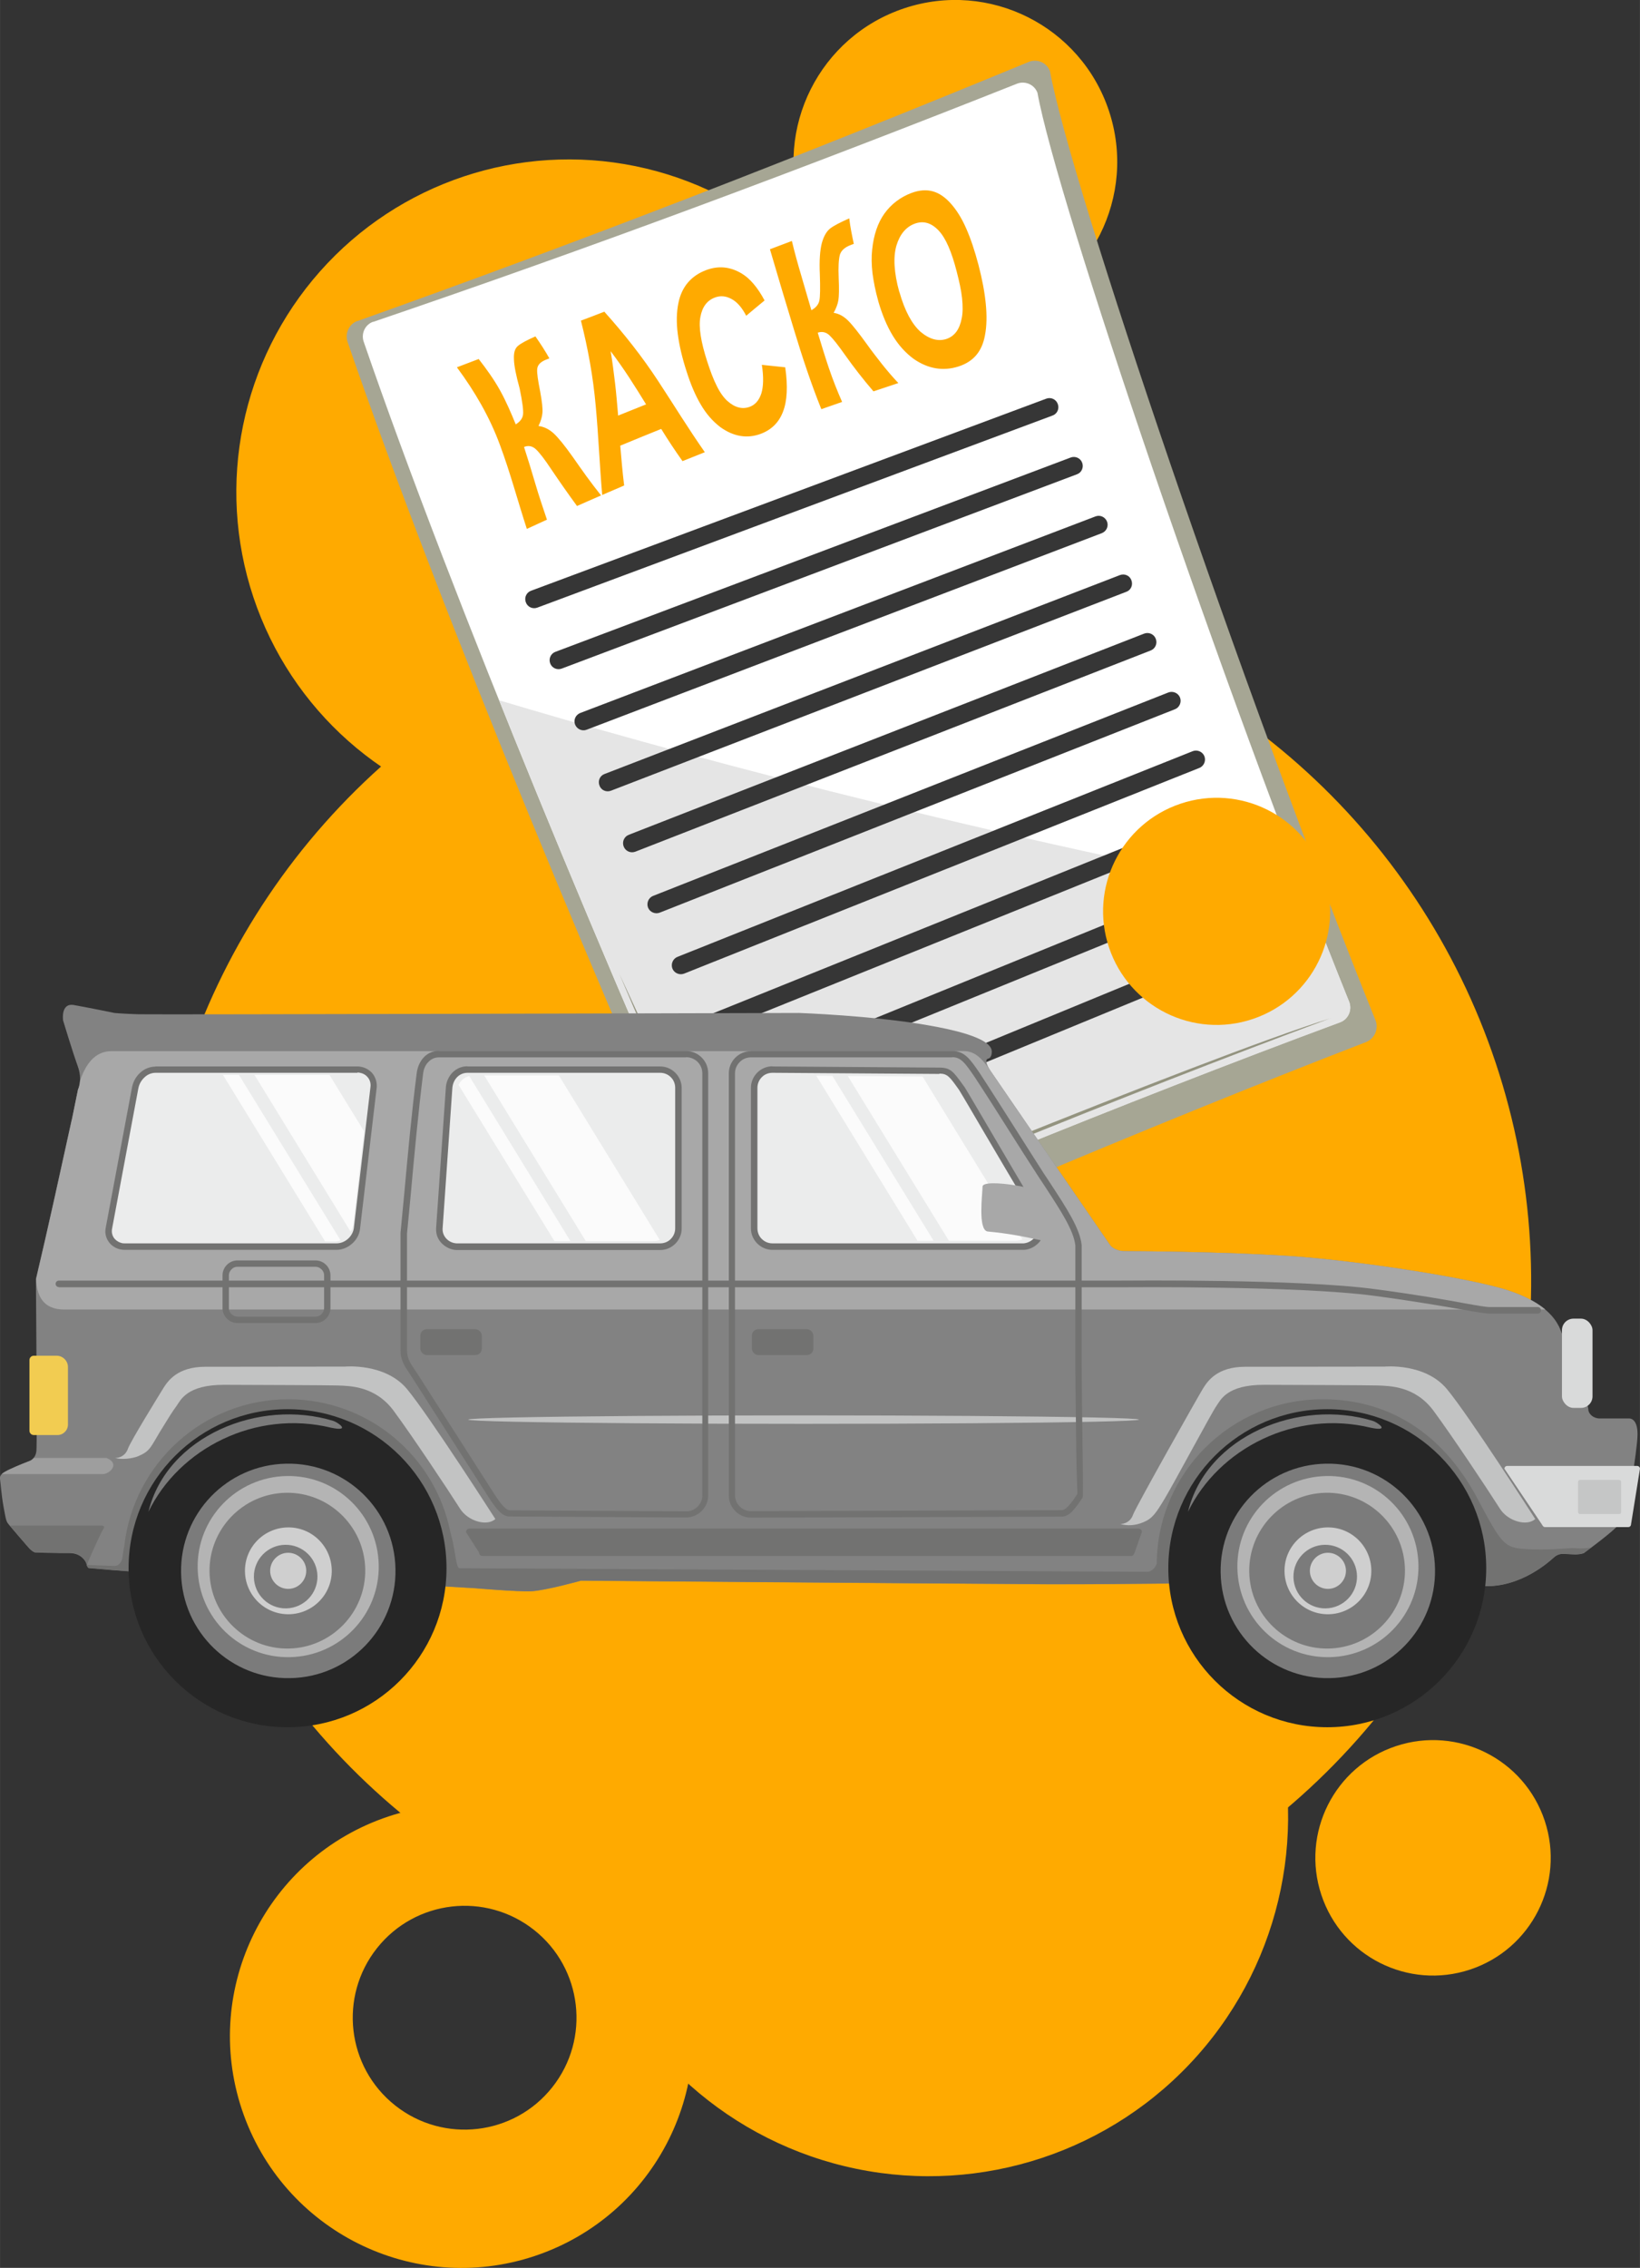 <?xml version="1.0" encoding="UTF-8"?>
<!DOCTYPE svg PUBLIC "-//W3C//DTD SVG 1.1//EN" "http://www.w3.org/Graphics/SVG/1.1/DTD/svg11.dtd">
<!-- Creator: CorelDRAW 2020 (64-Bit) -->
<svg xmlns="http://www.w3.org/2000/svg" xml:space="preserve" width="58.344mm" height="80.65mm" version="1.1" style="shape-rendering:geometricPrecision; text-rendering:geometricPrecision; image-rendering:optimizeQuality; fill-rule:evenodd; clip-rule:evenodd"
viewBox="0 0 100.9 139.48"
 xmlns:xlink="http://www.w3.org/1999/xlink"
 xmlns:xodm="http://www.corel.com/coreldraw/odm/2003">
 <rect x="0" y="0" width="100.9" height="139.48" fill="#333333" stroke="none"/>
 <defs>
  <style type="text/css">
   <![CDATA[
    .fil8 {fill:none}
    .fil16 {fill:#EBECEC}
    .fil12 {fill:#D9DADA}
    .fil13 {fill:#C5C6C6}
    .fil9 {fill:#C2C3C3}
    .fil10 {fill:#727271}
    .fil19 {fill:#262626}
    .fil20 {fill:#7B7B7B}
    .fil7 {fill:#828282}
    .fil4 {fill:#93937F}
    .fil11 {fill:#9E9E9E}
    .fil1 {fill:#A6A694}
    .fil14 {fill:#A8A8A8}
    .fil22 {fill:#B4B4B4}
    .fil21 {fill:#CFCFCF}
    .fil3 {fill:#E5E5E5}
    .fil18 {fill:#F2CC51}
    .fil17 {fill:#FBFBFB}
    .fil0 {fill:#FFAA00}
    .fil2 {fill:white}
    .fil15 {fill:#727271;fill-rule:nonzero}
    .fil5 {fill:#363636;fill-rule:nonzero}
    .fil6 {fill:#FFAA00;fill-rule:nonzero}
   ]]>
  </style>
 </defs>
 <g id="Layer_x0020_1">
  <circle class="fil0" transform="matrix(0.797 -0.266 -0.266 -0.797 51.74 78.808)" r="50.54"/>
  <circle class="fil0" transform="matrix(0.384 -0.128 -0.128 -0.384 34.996 30.262)" r="50.54"/>
  <circle class="fil0" transform="matrix(0.187 -0.062 -0.062 -0.187 58.778 9.957)" r="50.54"/>
  <circle class="fil0" transform="matrix(0.415 -0.138 -0.138 -0.415 57.148 111.74)" r="50.54"/>
  <path class="fil0" d="M32.9 138.75c7.46,-2.49 11.5,-10.55 9.01,-18.02 -2.49,-7.46 -10.55,-11.5 -18.02,-9.01 -7.46,2.49 -11.5,10.55 -9.01,18.02 2.49,7.46 10.55,11.5 18.02,9.01zm-0.04 -20.05c2.98,2.36 3.48,6.69 1.12,9.67 -2.36,2.98 -6.69,3.48 -9.67,1.12 -2.98,-2.36 -3.48,-6.69 -1.12,-9.67 2.36,-2.98 6.69,-3.48 9.67,-1.12z"/>
  <g id="_2568197704176">
   <g>
    <g>
     <path id="_158226192" class="fil1" d="M21.98 19.75c13.91,-4.95 27.67,-10.31 41.33,-15.95 0.52,-0.2 1.1,0.06 1.29,0.58 1.26,6.94 11.86,38.13 20.04,58.4 0.19,0.52 -0.08,1.11 -0.59,1.31 -13.78,5.32 -30.16,12.32 -37.66,15.8 -0.52,0.2 -1.1,-0.06 -1.29,-0.58 -7.52,-16.62 -18,-41.66 -23.71,-58.26 -0.19,-0.52 0.07,-1.11 0.59,-1.31z"/>
     <path id="_158225880" class="fil2" d="M22.95 19.8c13.34,-4.54 26.54,-9.46 39.64,-14.66 0.5,-0.18 1.06,0.07 1.24,0.57 1.2,6.63 11.35,36.5 19.18,55.92 0.18,0.5 -0.07,1.05 -0.57,1.24 -13.22,4.89 -28.93,11.35 -36.12,14.57 -0.5,0.18 -1.06,-0.07 -1.24,-0.57 -7.2,-15.94 -17.23,-39.95 -22.7,-55.84 -0.18,-0.5 0.07,-1.06 0.57,-1.24l0 -0z"/>
     <path id="_158217528" class="fil3" d="M80.48 55.19c0.86,2.24 1.71,4.4 2.54,6.45 0.18,0.5 -0.07,1.06 -0.57,1.24 -13.22,4.89 -28.93,11.35 -36.12,14.57 -0.5,0.18 -1.06,-0.07 -1.24,-0.57 -4.31,-9.54 -9.63,-21.96 -14.38,-33.81 9.92,2.97 27.67,7.87 49.78,12.12z"/>
     <path id="_158223312" class="fil4" d="M81.87 62.62c-13.05,4.85 -28.28,11.12 -35.33,14.28 -0.5,0.18 -1.06,-0.07 -1.24,-0.57 -2.21,-4.88 -4.68,-10.52 -7.2,-16.45l7.47 16.16c0,0 0.38,0.65 1.6,0.16 1.07,-0.44 26.63,-11.05 34.71,-13.58z"/>
    </g>
    <path id="_158225352" class="fil5" d="M34.56 41.12c-0.29,0.11 -0.61,-0.04 -0.71,-0.32 -0.11,-0.29 0.04,-0.61 0.32,-0.71l31.7 -11.95c0.29,-0.11 0.61,0.04 0.71,0.32 0.11,0.29 -0.04,0.61 -0.32,0.71l-31.7 11.95zm-1.5 -3.75c-0.29,0.11 -0.61,-0.04 -0.71,-0.33 -0.11,-0.29 0.04,-0.61 0.33,-0.71l31.69 -11.81c0.29,-0.11 0.61,0.04 0.71,0.33 0.11,0.29 -0.04,0.61 -0.33,0.71l-31.69 11.81zm13.53 33.76c-0.28,0.12 -0.61,-0.02 -0.72,-0.3 -0.12,-0.28 0.02,-0.61 0.3,-0.72l31.7 -13.06c0.28,-0.12 0.61,0.02 0.72,0.3 0.12,0.28 -0.02,0.61 -0.3,0.72l-31.7 13.06zm-1.5 -3.75c-0.28,0.11 -0.61,-0.02 -0.72,-0.3 -0.12,-0.28 0.02,-0.61 0.3,-0.72l31.7 -12.92c0.28,-0.12 0.61,0.02 0.72,0.3 0.12,0.28 -0.02,0.61 -0.3,0.72l-31.7 12.92zm-1.5 -3.75c-0.28,0.11 -0.61,-0.02 -0.72,-0.31 -0.11,-0.28 0.02,-0.61 0.31,-0.72l31.7 -12.79c0.28,-0.11 0.61,0.02 0.72,0.31 0.11,0.28 -0.02,0.61 -0.31,0.72l-31.7 12.79zm-1.5 -3.75c-0.28,0.11 -0.61,-0.03 -0.72,-0.31 -0.11,-0.28 0.03,-0.61 0.31,-0.72l31.7 -12.65c0.28,-0.11 0.61,0.03 0.72,0.31 0.11,0.28 -0.03,0.61 -0.31,0.72l-31.7 12.65zm-1.5 -3.75c-0.28,0.11 -0.61,-0.03 -0.72,-0.31 -0.11,-0.28 0.03,-0.61 0.31,-0.72l31.7 -12.51c0.28,-0.11 0.61,0.03 0.72,0.31 0.11,0.28 -0.03,0.61 -0.31,0.72l-31.7 12.51zm-1.5 -3.75c-0.29,0.11 -0.61,-0.03 -0.72,-0.32 -0.11,-0.29 0.03,-0.61 0.32,-0.72l31.7 -12.37c0.29,-0.11 0.61,0.03 0.72,0.32 0.11,0.29 -0.03,0.61 -0.32,0.72l-31.7 12.37zm-1.5 -3.75c-0.29,0.11 -0.61,-0.03 -0.71,-0.32 -0.11,-0.29 0.03,-0.61 0.32,-0.71l31.7 -12.23c0.29,-0.11 0.61,0.03 0.71,0.32 0.11,0.29 -0.03,0.61 -0.32,0.71l-31.7 12.23zm-1.5 -3.75c-0.28,0.11 -0.6,-0.04 -0.71,-0.32 -0.11,-0.29 0.04,-0.6 0.32,-0.71l31.7 -12.09c0.29,-0.11 0.6,0.04 0.71,0.32 0.11,0.29 -0.04,0.6 -0.32,0.71l-31.7 12.09z"/>
   </g>
   <path class="fil6" d="M32.41 32.52c-0.56,-1.72 -1.02,-3.46 -1.65,-5.15 -0.62,-1.69 -1.53,-3.27 -2.65,-4.78 0.45,-0.17 0.9,-0.34 1.34,-0.51 0.49,0.63 0.95,1.27 1.32,1.94 0.37,0.67 0.67,1.37 0.96,2.08 0.26,-0.16 0.42,-0.36 0.45,-0.61 0.03,-0.24 -0.04,-0.78 -0.21,-1.6 -0.22,-0.8 -0.34,-1.39 -0.35,-1.79 -0.02,-0.39 0.05,-0.66 0.24,-0.82 0.18,-0.16 0.54,-0.35 1.08,-0.59 0.31,0.44 0.6,0.89 0.86,1.35 -0.06,0.02 -0.12,0.05 -0.18,0.07 -0.37,0.14 -0.55,0.34 -0.57,0.59 -0.02,0.26 0.05,0.7 0.18,1.36 0.12,0.65 0.17,1.11 0.14,1.35 -0.02,0.24 -0.1,0.5 -0.24,0.79 0.33,0.04 0.64,0.19 0.93,0.45 0.29,0.27 0.68,0.75 1.17,1.44 0.28,0.4 0.56,0.8 0.85,1.2 0.29,0.4 0.59,0.79 0.9,1.18 -0.5,0.22 -0.99,0.43 -1.48,0.65 -0.55,-0.75 -1.08,-1.51 -1.6,-2.28 -0.39,-0.59 -0.7,-0.99 -0.92,-1.2 -0.22,-0.21 -0.47,-0.26 -0.74,-0.15 0.24,0.74 0.47,1.49 0.69,2.24 0.22,0.75 0.47,1.49 0.72,2.23 -0.41,0.19 -0.83,0.38 -1.24,0.57zm10.96 -4.71c-0.46,0.18 -0.93,0.37 -1.38,0.55 -0.46,-0.65 -0.9,-1.31 -1.31,-1.98 -0.84,0.34 -1.68,0.68 -2.52,1.03 0.07,0.82 0.14,1.64 0.24,2.45 -0.45,0.19 -0.9,0.39 -1.35,0.58 -0.16,-1.83 -0.23,-3.67 -0.4,-5.49 -0.16,-1.79 -0.48,-3.54 -0.91,-5.23 0.48,-0.18 0.96,-0.36 1.44,-0.55 1.23,1.37 2.34,2.78 3.31,4.26 0.96,1.46 1.87,2.95 2.88,4.39zm-3.62 -2.94c-0.34,-0.55 -0.68,-1.1 -1.04,-1.65 -0.36,-0.55 -0.74,-1.09 -1.14,-1.62 0.11,0.65 0.19,1.3 0.27,1.96 0.08,0.66 0.13,1.33 0.19,2 0.58,-0.23 1.15,-0.46 1.72,-0.69zm7.13 -2.43c0.48,0.05 0.95,0.1 1.43,0.15 0.17,1.17 0.12,2.08 -0.14,2.74 -0.25,0.65 -0.7,1.1 -1.36,1.35 -0.83,0.31 -1.67,0.18 -2.49,-0.41 -0.46,-0.35 -0.86,-0.8 -1.2,-1.38 -0.34,-0.57 -0.63,-1.26 -0.88,-2.05 -0.27,-0.83 -0.45,-1.6 -0.54,-2.3 -0.09,-0.7 -0.08,-1.33 0.04,-1.91 0.2,-0.99 0.78,-1.67 1.71,-2.02 0.76,-0.28 1.47,-0.21 2.18,0.21 0.5,0.3 0.98,0.85 1.41,1.66 -0.38,0.31 -0.76,0.63 -1.13,0.94 -0.26,-0.5 -0.55,-0.84 -0.9,-1.03 -0.35,-0.19 -0.69,-0.22 -1.03,-0.09 -0.48,0.18 -0.78,0.58 -0.89,1.2 -0.06,0.31 -0.05,0.69 0.02,1.14 0.07,0.45 0.2,0.97 0.39,1.56 0.2,0.62 0.39,1.13 0.6,1.54 0.2,0.41 0.43,0.72 0.65,0.92 0.46,0.41 0.92,0.53 1.38,0.36 0.34,-0.13 0.57,-0.4 0.71,-0.82 0.13,-0.42 0.15,-1.01 0.03,-1.78zm3.65 2.72c-0.64,-1.59 -1.18,-3.23 -1.68,-4.88 -0.5,-1.65 -1,-3.3 -1.48,-4.95 0.45,-0.17 0.9,-0.34 1.35,-0.51 0.17,0.72 0.37,1.43 0.58,2.14 0.21,0.71 0.41,1.42 0.62,2.12 0.27,-0.15 0.44,-0.35 0.49,-0.59 0.05,-0.24 0.06,-0.78 0.03,-1.62 -0.04,-0.84 0.01,-1.48 0.12,-1.91 0.12,-0.44 0.3,-0.74 0.52,-0.91 0.22,-0.17 0.61,-0.37 1.17,-0.62 0.06,0.53 0.17,1.05 0.28,1.57 -0.07,0.02 -0.13,0.05 -0.19,0.07 -0.37,0.14 -0.59,0.34 -0.67,0.61 -0.07,0.27 -0.1,0.74 -0.07,1.42 0.03,0.67 0.02,1.13 -0.02,1.37 -0.04,0.24 -0.14,0.5 -0.29,0.77 0.33,0.05 0.62,0.21 0.9,0.49 0.28,0.28 0.66,0.77 1.16,1.46 0.29,0.41 0.6,0.8 0.91,1.2 0.32,0.4 0.65,0.79 1.01,1.17 -0.51,0.17 -1.02,0.34 -1.53,0.51 -0.63,-0.73 -1.21,-1.48 -1.75,-2.24 -0.41,-0.58 -0.72,-0.98 -0.94,-1.19 -0.21,-0.21 -0.46,-0.27 -0.74,-0.18 0.22,0.72 0.44,1.45 0.68,2.16 0.24,0.71 0.52,1.42 0.82,2.1 -0.43,0.15 -0.87,0.3 -1.29,0.45zm3.5 -6.66c-0.17,-0.6 -0.28,-1.17 -0.35,-1.69 -0.06,-0.53 -0.07,-1.01 -0.02,-1.46 0.09,-0.9 0.35,-1.65 0.75,-2.21 0.42,-0.59 1,-1.02 1.66,-1.27 0.97,-0.36 1.73,-0.13 2.42,0.64 0.35,0.39 0.67,0.89 0.95,1.53 0.28,0.63 0.53,1.38 0.76,2.25 0.23,0.88 0.38,1.68 0.45,2.4 0.07,0.72 0.06,1.36 -0.05,1.93 -0.18,0.99 -0.7,1.62 -1.63,1.92 -0.94,0.3 -1.87,0.15 -2.76,-0.47 -0.49,-0.36 -0.92,-0.83 -1.28,-1.42 -0.36,-0.59 -0.66,-1.31 -0.9,-2.14zm1.31 -0.53c0.33,1.17 0.78,1.98 1.3,2.44 0.55,0.46 1.08,0.6 1.58,0.44 0.51,-0.17 0.82,-0.59 0.95,-1.28 0.07,-0.34 0.07,-0.75 0.02,-1.23 -0.05,-0.48 -0.17,-1.02 -0.33,-1.64 -0.31,-1.21 -0.67,-2.06 -1.12,-2.53 -0.45,-0.47 -0.93,-0.61 -1.47,-0.41 -0.53,0.2 -0.91,0.65 -1.12,1.35 -0.1,0.35 -0.14,0.77 -0.11,1.24 0.03,0.47 0.12,1.01 0.29,1.61z"/>
  </g>
  <g id="_2568197704800">
   <g>
    <path class="fil7" d="M4.42 68.86l0.38 -1.86c0,0 0.3,-0.57 -0.03,-1.46 -0.32,-0.89 -0.89,-2.78 -0.89,-2.78 0,0 -0.16,-1.08 0.65,-0.95 0.81,0.14 2.51,0.49 2.51,0.49 0,0 0.49,0.05 1.48,0.08 1,0.03 40.65,-0.08 40.65,-0.08 0,0 4.55,0.16 7.94,0.76 3.4,0.59 3.91,1.22 3.91,1.62 0,0.41 -0.23,0.43 -0.23,0.43 0,0 -0.33,0.04 0.17,0.78 0.5,0.74 7.36,10.72 7.36,10.72 0,0 0.27,0.34 0.89,0.34 0.62,0 6.04,0.03 10.13,0.3 4.1,0.27 11.16,1.35 13.5,2.13 2.34,0.78 2.88,1.84 3.07,2.19 0.19,0.35 1.81,4.75 1.81,5.08 0,0.32 0.32,0.59 0.7,0.59 0.38,0 1.83,0 1.83,0 0,0 0.51,-0.03 0.5,0.99 -0.01,1.01 -0.7,4.93 -0.7,4.93 0,0 -0.12,0.28 -0.61,0.77 -0.49,0.49 -1.99,1.59 -1.99,1.59 0,0 -0.21,0.1 -0.65,0.08 -0.44,-0.03 -0.7,-0.03 -0.7,-0.03 0,0 -0.26,-0 -0.5,0.22 -0.24,0.22 -2.02,1.86 -4.31,1.76 -8.71,-0.41 -17.52,-0.11 -26.25,-0.11 -0.38,0 -0.99,-0 -1.77,-0.01 -6.89,-0.04 -27.52,-0.21 -27.52,-0.21 0,0 -2.2,0.61 -3.05,0.65 -0.85,0.04 -3.53,-0.19 -3.53,-0.19 -7.87,-0.48 -15.89,-0.53 -23.72,-1.24 0,0 -0.09,-0.05 -0.12,-0.23 -0.03,-0.18 -0.35,-0.7 -1.06,-0.69 -0.71,0.01 -2.12,-0.04 -2.12,-0.04 0,0 -0.18,-0.04 -0.43,-0.34 -0.26,-0.3 -0.97,-1.12 -1.15,-1.34 -0.18,-0.22 -0.19,-0.22 -0.35,-1.11 -0.16,-0.89 -0.17,-1.43 -0.22,-1.72 -0.04,-0.28 0.18,-0.41 0.63,-0.62 0.46,-0.22 1.17,-0.49 1.17,-0.49 0,0 0.39,-0.11 0.44,-0.64 0.05,-0.53 -0.03,-10.56 -0.03,-10.56 0.77,-3.26 1.48,-6.52 2.2,-9.8z"/>
    <path class="fil8" d="M42.17 97.26l-6.43 -0.05c0,0 -2.2,0.61 -3.05,0.65 -0.85,0.04 -3.53,-0.19 -3.53,-0.19 -7.87,-0.48 -15.89,-0.53 -23.72,-1.24 0,0 -0.09,-0.05 -0.12,-0.23 -0.03,-0.18 -0.35,-0.7 -1.06,-0.69 -0.71,0.01 -2.12,-0.04 -2.12,-0.04 0,0 -0.18,-0.04 -0.43,-0.34 -0.26,-0.3 -0.97,-1.12 -1.15,-1.34 -0.18,-0.22 -0.19,-0.22 -0.35,-1.11 -0.16,-0.89 -0.17,-1.43 -0.22,-1.72 -0.04,-0.28 0.18,-0.41 0.63,-0.62 0.46,-0.22 1.17,-0.49 1.17,-0.49 0,0 0.14,-0.04 0.27,-0.19l5.01 0c0.22,0 0.62,-0.11 0.78,-0.57 0.16,-0.46 1.9,-3.27 2.17,-3.71 0.27,-0.43 0.85,-1.33 2.59,-1.33 1.74,0 8.58,-0.01 8.58,-0.01 0,0 2.48,-0.24 3.83,1.38 1.35,1.62 5.42,7.97 5.42,7.97 0,0 0.46,0.43 1.37,0.43 0.92,0 9.17,0 9.17,0 0,0 1.14,2.04 1.17,3.43z"/>
    <path class="fil9" d="M7.09 89.67l0 0c0.22,0 0.62,-0.11 0.78,-0.57 0.16,-0.46 1.9,-3.27 2.17,-3.71 0.27,-0.43 0.85,-1.33 2.59,-1.33 1.74,0 8.58,-0.01 8.58,-0.01 0,0 2.48,-0.24 3.83,1.38 1.35,1.62 5.42,7.97 5.42,7.97l0.02 0.02c-0.52,0.48 -1.69,0.13 -2.17,-0.62 -0.84,-1.32 -2.96,-4.5 -4.09,-6.03 -1.13,-1.53 -2.69,-1.53 -3.45,-1.56 -0.76,-0.02 -4.64,-0.03 -6.96,-0.04 -2.33,-0.01 -2.7,0.95 -2.95,1.3 -0.26,0.35 -0.47,0.69 -1.04,1.62 -0.56,0.93 -0.6,1.17 -1.32,1.47 -0.39,0.16 -1.02,0.22 -1.42,0.11z"/>
    <path class="fil10" d="M5.38 96.35c-0.02,-0.04 -0.05,-0.09 -0.06,-0.16 -0.03,-0.18 -0.35,-0.7 -1.06,-0.69 -0.71,0.01 -2.12,-0.04 -2.12,-0.04 0,0 -0.18,-0.04 -0.43,-0.34 -0.24,-0.28 -0.88,-1.02 -1.11,-1.29l5.24 0 0.43 0c0,0 0.24,-0 0.08,0.22 -0.16,0.22 -0.95,2.04 -0.95,2.04 0,0 -0.04,0.14 -0.02,0.26z"/>
    <path class="fil11" d="M0.11 90.66c0.1,-0.1 0.28,-0.19 0.53,-0.31 0.46,-0.22 1.17,-0.49 1.17,-0.49 0,0 0.14,-0.04 0.27,-0.19l4.48 0c0.86,0.36 0.17,0.99 -0.23,0.99l-6.23 0z"/>
    <path class="fil9" d="M68.93 93.73l0 0c0.22,0 0.62,-0.11 0.78,-0.57 0.16,-0.46 4.04,-7.34 4.31,-7.77 0.27,-0.43 0.85,-1.33 2.59,-1.33 1.74,0 8.58,-0.01 8.58,-0.01 0,0 2.48,-0.24 3.83,1.38 1.35,1.62 5.42,7.97 5.42,7.97l0.02 0.02c-0.52,0.48 -1.69,0.13 -2.17,-0.62 -0.84,-1.32 -2.96,-4.5 -4.09,-6.03 -1.13,-1.53 -2.69,-1.53 -3.45,-1.56 -0.76,-0.02 -4.64,-0.03 -6.96,-0.04 -2.33,-0.01 -2.7,0.95 -2.95,1.3 -0.26,0.35 -2.61,4.75 -3.17,5.68 -0.56,0.93 -0.77,1.24 -1.32,1.47 -0.55,0.23 -1.02,0.22 -1.42,0.11z"/>
    <path class="fil10" d="M97.93 95.15c-0.28,0.21 -0.48,0.36 -0.48,0.36 0,0 -0.21,0.1 -0.65,0.08 -0.44,-0.03 -0.7,-0.03 -0.7,-0.03 0,0 -0.26,-0 -0.5,0.22 -0.24,0.22 -2.02,1.86 -4.31,1.76 -8.71,-0.41 -17.52,-0.11 -26.25,-0.11 -0.38,0 -0.99,-0 -1.77,-0.01 -6.89,-0.04 -27.52,-0.21 -27.52,-0.21 0,0 -2.2,0.61 -3.05,0.65 -0.85,0.04 -3.53,-0.19 -3.53,-0.19 -7.87,-0.48 -15.89,-0.53 -23.72,-1.24 0,0 -0.08,-0.04 -0.11,-0.18 0.52,0.02 1.57,0.06 1.71,0.06 0.18,0.01 0.39,-0.14 0.47,-0.45 0.02,-0.09 0.05,-0.38 0.13,-0.82 0.59,-5.05 4.88,-8.98 10.09,-8.98 4.92,0 9.02,3.49 9.96,8.13 0.05,0.19 0.09,0.36 0.13,0.51 0.22,0.99 0.24,1.75 0.45,1.75 0.22,0 42.35,0.22 42.35,0.22 0,0 0.36,-0.03 0.54,-0.5 0.03,-5.59 4.57,-10.09 10.16,-10.11 4.56,-0.02 7.67,2.55 9.54,6.05 1.53,2.87 1.66,3.07 2.98,3.16 1.32,0.09 2.63,-0.06 2.89,-0.06 0.15,0 0.65,0.06 1.19,-0.04z"/>
    <path class="fil10" d="M28.89 94.01l41.14 0c0.12,0 0.25,0.1 0.22,0.22l-0.44 1.25c-0.04,0.11 -0.1,0.22 -0.22,0.22l-39.9 0c-0.12,0 -0.22,-0.1 -0.22,-0.22l-0.8 -1.25c0,-0.12 0.1,-0.22 0.22,-0.22z"/>
    <rect class="fil12" x="96.1" y="81.1" width="1.88" height="5.49" rx="0.71" ry="0.71"/>
    <path class="fil12" d="M100.73 90.16l-8 0c-0.1,0 -0.17,0.08 -0.17,0.17l2.3 3.42c0.06,0.1 0.1,0.17 0.2,0.17l5.12 0c0.1,0 0.17,-0.08 0.17,-0.17l0.55 -3.42c0,-0.1 -0.08,-0.17 -0.17,-0.17z"/>
    <rect class="fil13" x="97.09" y="91.02" width="2.65" height="2.1" rx="0.12" ry="0.12"/>
    <path class="fil14" d="M4.42 68.86l0.38 -1.86c0,0 0.1,-0.19 0.12,-0.52 0.33,-0.98 0.89,-1.83 1.93,-1.83 17.3,0 34.59,0 51.89,0 0.81,-0.01 1.29,-0.16 2.22,1.24 0.5,0.74 7.36,10.72 7.36,10.72 0,0 0.27,0.34 0.89,0.34 0.62,0 6.04,0.03 10.13,0.3 4.1,0.27 11.16,1.35 13.5,2.13 1.08,0.36 1.78,0.78 2.24,1.16 -30.38,0 -60.75,0 -91.13,0 -1.31,-0 -1.69,-0.86 -1.73,-1.88 0.77,-3.26 1.48,-6.52 2.2,-9.8z"/>
    <ellipse class="fil9" cx="49.44" cy="87.31" rx="20.63" ry="0.26"/>
    <path class="fil15" d="M3.62 79.16c-0.11,0 -0.2,-0.09 -0.2,-0.2 0,-0.11 0.09,-0.2 0.2,-0.2l24.41 0 40.88 0 0.01 0c0.45,-0 11.01,-0.11 15.71,0.53 2.69,0.36 4.37,0.66 5.45,0.86 0.84,0.15 1.32,0.24 1.62,0.24l2.91 0c0.11,0 0.2,0.09 0.2,0.2 0,0.11 -0.09,0.2 -0.2,0.2l-2.91 0c-0.33,0 -0.82,-0.09 -1.69,-0.24 -1.09,-0.19 -2.77,-0.49 -5.43,-0.85 -4.69,-0.63 -15.24,-0.53 -15.66,-0.53l-0.02 0 -40.88 0 -24.41 0z"/>
    <path class="fil15" d="M42.2 65.03l-15.19 0c-0.26,0 -0.48,0.1 -0.64,0.27l-0 0c-0.19,0.18 -0.31,0.45 -0.34,0.74 -0.3,2.39 -0.55,5.1 -0.75,7.32 -0.09,0.95 -0.17,1.82 -0.24,2.5l0 7.2c0,0.48 0.22,0.8 0.48,1.19 0.06,0.09 0.12,0.17 0.18,0.27l4.72 7.38c0.24,0.36 0.42,0.62 0.59,0.78l0 -0c0.14,0.14 0.26,0.21 0.38,0.21l0 0 10.83 0.06 0 -0 0.01 0c0.27,0 0.51,-0.11 0.69,-0.29l0 0c0.18,-0.18 0.29,-0.42 0.29,-0.69l-0 0 0 -0.01 0 -13.04 0 -12.91c0,-0.27 -0.11,-0.52 -0.29,-0.7 -0.18,-0.18 -0.43,-0.29 -0.7,-0.29zm-15.19 -0.39l15.19 0c0.38,0 0.72,0.15 0.97,0.4l0 0c0.25,0.25 0.4,0.59 0.4,0.97l0 12.91 0 13.04 0 0.01 -0 0c-0,0.38 -0.16,0.72 -0.4,0.96l0 0c-0.25,0.25 -0.59,0.4 -0.97,0.4l-0.01 0 -0 -0 -10.83 -0.06 -0 0c-0.24,-0 -0.44,-0.11 -0.65,-0.32l0 -0c-0.19,-0.19 -0.39,-0.47 -0.64,-0.85l-0 -0 -4.72 -7.39c-0.06,-0.09 -0.12,-0.18 -0.17,-0.26 -0.3,-0.44 -0.54,-0.81 -0.54,-1.4l0 -7.2 0 -0 0 -0.02c0.07,-0.72 0.15,-1.57 0.24,-2.51 0.2,-2.22 0.45,-4.94 0.76,-7.34 0.05,-0.38 0.21,-0.72 0.45,-0.97l0 -0 0 -0c0.24,-0.24 0.55,-0.38 0.92,-0.38zm19.19 0l12.39 0c0.38,0 0.66,0.13 0.93,0.38 0.24,0.23 0.47,0.56 0.75,0.97l0 0c0.69,1.05 1.44,2.24 2.2,3.43 0.6,0.94 1.19,1.88 1.73,2.72l0 -0 0.45 0.68c0.98,1.5 1.79,2.73 1.9,3.76l0 0.02 0 0 0 7.2c0,0.78 0.03,3.53 0.06,5.63 0.02,1.46 0.03,2.62 -0,2.67l-0 0c-0.25,0.38 -0.45,0.66 -0.64,0.85 -0.22,0.22 -0.42,0.32 -0.65,0.33l-0 0 -19.11 0.06 0 0 -0 0c-0.38,0 -0.72,-0.15 -0.97,-0.4l-0 0c-0.25,-0.25 -0.4,-0.59 -0.4,-0.97l-0 0 0 -0 0 -13.04 0 -12.91c0,-0.38 0.15,-0.72 0.4,-0.97l0 -0c0.25,-0.25 0.59,-0.4 0.97,-0.4zm12.39 0.39l-12.39 0c-0.27,0 -0.52,0.11 -0.69,0.29l-0 0c-0.18,0.18 -0.29,0.42 -0.29,0.69l0 12.91 0 13.04 0 0 -0 0c0,0.27 0.11,0.51 0.29,0.69l0 0c0.18,0.18 0.42,0.29 0.69,0.29l0 0 0 0 19.11 -0.06 0 0c0.12,-0 0.24,-0.07 0.38,-0.21 0.17,-0.17 0.36,-0.43 0.59,-0.78 0.02,-0.05 -0.04,-1.07 -0.06,-2.45 -0.03,-2.15 -0.06,-4.98 -0.06,-5.64l0 -7.2c-0.1,-0.92 -0.88,-2.11 -1.83,-3.57l-0.45 -0.68 0 -0c-0.57,-0.88 -1.16,-1.8 -1.74,-2.72 -0.77,-1.22 -1.54,-2.43 -2.2,-3.43l-0 0c-0.27,-0.39 -0.48,-0.7 -0.69,-0.9 -0.19,-0.18 -0.39,-0.28 -0.66,-0.28z"/>
    <path class="fil16" d="M28.76 65.79l11.86 0c0.62,0 1.12,0.5 1.12,1.12l0 8.65c0,0.62 -0.51,1.12 -1.12,1.12l-12.46 0c-0.62,0 -1.16,-0.51 -1.12,-1.12l0.6 -8.65c0.04,-0.62 0.5,-1.12 1.12,-1.12z"/>
    <path class="fil15" d="M28.76 65.59l11.86 0c0.36,0 0.69,0.15 0.93,0.39l0 0c0.24,0.24 0.39,0.57 0.39,0.93l0 8.65c0,0.36 -0.15,0.69 -0.39,0.93l-0 0c-0.24,0.24 -0.57,0.39 -0.93,0.39l-12.46 0 -0.01 -0 -0.08 -0 -0.01 0c-0.33,-0.02 -0.63,-0.17 -0.86,-0.39 -0.23,-0.22 -0.37,-0.52 -0.37,-0.86l0 -0.01 0 -0.07 0 -0.01 0.6 -8.65c0.02,-0.36 0.18,-0.69 0.41,-0.93 0.23,-0.23 0.55,-0.38 0.9,-0.38zm11.86 0.39l-11.86 0c-0.25,0 -0.47,0.1 -0.63,0.26 -0.17,0.17 -0.28,0.41 -0.3,0.68l-0.6 8.65 -0 0 -0 0.05 0 0c0,0.22 0.1,0.43 0.25,0.58 0.16,0.16 0.38,0.26 0.61,0.27l0 0 0.07 0 0 -0 12.46 0c0.25,0 0.49,-0.1 0.65,-0.27l0 -0c0.17,-0.17 0.27,-0.4 0.27,-0.65l0 -8.65c0,-0.25 -0.1,-0.49 -0.27,-0.65l-0 -0c-0.17,-0.17 -0.4,-0.27 -0.65,-0.27z"/>
    <path class="fil16" d="M57.79 65.85l-10.27 -0.07c-0.62,0 -1.12,0.5 -1.12,1.12l0 8.65c0,0.62 0.51,1.12 1.12,1.12l15.4 0c0.62,0 1.19,-0.55 1.14,-1.17 0,-0.16 -0.22,-0.7 -0.76,-1.59 -1.32,-2.17 -3.56,-6.08 -4.12,-6.97 -0.61,-0.85 -0.76,-1.1 -1.38,-1.1z"/>
    <path class="fil15" d="M57.79 66.05l-10.27 -0.07 0 0c-0.25,0 -0.49,0.1 -0.65,0.27 -0.17,0.17 -0.27,0.4 -0.27,0.65l0 8.65c0,0.25 0.1,0.49 0.27,0.65l0 0c0.17,0.17 0.4,0.27 0.65,0.27l15.4 0 0 0 0.06 -0 0 -0c0.23,-0.02 0.46,-0.13 0.62,-0.3 0.16,-0.16 0.27,-0.38 0.27,-0.61l0 0 -0 -0.06 0 -0.01c0,-0.06 -0.06,-0.23 -0.19,-0.5 -0.12,-0.25 -0.3,-0.58 -0.55,-0.99 -0.71,-1.17 -1.7,-2.86 -2.55,-4.3 -0.71,-1.21 -1.31,-2.24 -1.57,-2.66l-0.07 -0.1c-0.5,-0.7 -0.65,-0.91 -1.14,-0.91l-0 -0zm-10.27 -0.46l10.27 0.07 0 -0c0.69,0 0.86,0.24 1.46,1.07l0.08 0.11 0.01 0.01c0.25,0.4 0.86,1.45 1.58,2.67 0.84,1.43 1.82,3.11 2.54,4.3 0.25,0.41 0.44,0.76 0.57,1.02 0.15,0.32 0.22,0.54 0.23,0.66l0 0.07 0 0.01c0,0.34 -0.15,0.65 -0.38,0.88 -0.23,0.23 -0.54,0.39 -0.87,0.41l-0.01 0 -0.07 0 -0.01 0 -15.4 0c-0.36,0 -0.69,-0.15 -0.93,-0.39l0 -0c-0.24,-0.24 -0.39,-0.57 -0.39,-0.93l0 -8.65c0,-0.36 0.15,-0.69 0.39,-0.93 0.24,-0.24 0.57,-0.39 0.93,-0.39l0 0z"/>
    <path class="fil16" d="M9.57 65.79l12.42 0c0.62,0 1.06,0.5 0.99,1.12l-1.02 8.65c-0.07,0.62 -0.64,1.12 -1.25,1.12l-13.02 0c-0.62,0 -1.1,-0.51 -0.99,-1.12l1.62 -8.65c0.12,-0.62 0.64,-1.12 1.25,-1.12z"/>
    <path class="fil15" d="M9.57 65.59l12.42 0c0.05,0 0.1,0 0.15,0.01 0.3,0.04 0.56,0.18 0.75,0.39l0 0c0.18,0.21 0.29,0.49 0.29,0.79 0,0.05 -0,0.1 -0.01,0.15l-1.02 8.65 0 0c-0.04,0.36 -0.23,0.68 -0.49,0.91 -0.26,0.23 -0.6,0.38 -0.96,0.38l-13.02 0c-0.08,0 -0.16,-0.01 -0.24,-0.02 -0.27,-0.05 -0.51,-0.19 -0.68,-0.38l0 -0c-0.17,-0.2 -0.28,-0.45 -0.28,-0.73l-0 0c0,-0.07 0.01,-0.14 0.02,-0.21l0 -0 1.62 -8.65c0.07,-0.36 0.25,-0.68 0.51,-0.91 0.25,-0.23 0.58,-0.37 0.93,-0.37zm12.42 0.39l-12.42 0c-0.25,0 -0.49,0.1 -0.67,0.27 -0.2,0.18 -0.34,0.42 -0.39,0.69l-1.62 8.65c-0.01,0.05 -0.01,0.09 -0.01,0.14l-0 0c0,0.18 0.07,0.35 0.18,0.47l0 -0c0.12,0.13 0.28,0.22 0.46,0.26 0.05,0.01 0.11,0.01 0.17,0.01l13.02 0c0.26,0 0.51,-0.11 0.7,-0.28 0.19,-0.17 0.33,-0.41 0.36,-0.67l1.02 -8.65c0,-0.04 0.01,-0.07 0.01,-0.11 0,-0.21 -0.07,-0.39 -0.2,-0.53l0 -0c-0.12,-0.14 -0.3,-0.23 -0.5,-0.26l-0 0c-0.03,-0 -0.07,-0.01 -0.1,-0.01z"/>
    <path class="fil15" d="M14.61 77.52l4.8 0c0.25,0 0.48,0.1 0.65,0.27 0.17,0.17 0.27,0.4 0.27,0.65l0 2.01c0,0.25 -0.1,0.48 -0.27,0.65 -0.17,0.17 -0.4,0.27 -0.65,0.27l-4.8 0c-0.25,0 -0.48,-0.1 -0.65,-0.27l-0 0c-0.17,-0.17 -0.27,-0.4 -0.27,-0.65l0 -2.01c0,-0.25 0.1,-0.48 0.27,-0.65l0 0c0.17,-0.17 0.4,-0.27 0.65,-0.27zm4.8 0.39l-4.8 0c-0.15,0 -0.28,0.06 -0.37,0.16l0 0c-0.1,0.1 -0.16,0.23 -0.16,0.37l0 2.01c0,0.15 0.06,0.28 0.16,0.37l-0 0c0.1,0.1 0.23,0.16 0.37,0.16l4.8 0c0.15,0 0.28,-0.06 0.37,-0.16 0.1,-0.1 0.16,-0.23 0.16,-0.37l0 -2.01c0,-0.15 -0.06,-0.28 -0.16,-0.37 -0.1,-0.1 -0.23,-0.16 -0.37,-0.16z"/>
    <rect class="fil10" x="25.86" y="81.75" width="3.78" height="1.59" rx="0.39" ry="0.39"/>
    <rect class="fil10" x="46.26" y="81.75" width="3.78" height="1.59" rx="0.39" ry="0.39"/>
    <path class="fil17" d="M56.76 66.21l-4.6 -0.03 6.22 10.13 4.1 0c0.15,0 0.29,-0.03 0.42,-0.09l-6.14 -10.01zm-5.55 -0.04l-0.99 -0.01 6.23 10.15 0.99 0 -6.23 -10.14z"/>
    <path class="fil17" d="M29.79 66.14l4.59 0 6.21 10.12c-0.12,0.05 -0.24,0.07 -0.38,0.07l-4.17 0 -6.25 -10.19zm5.31 10.19l-0.99 0 -5.9 -9.61c0.14,-0.27 0.37,-0.47 0.66,-0.54l6.23 10.16z"/>
    <path class="fil17" d="M13.7 66.11l1 0 6.25 10.17c-0.12,0.05 -0.26,0.07 -0.39,0.07l-0.56 0 -6.29 -10.25zm1.95 0l4.62 0 2.13 3.47 -0.67 5.72c-0.02,0.16 -0.07,0.32 -0.16,0.45l-5.92 -9.65z"/>
    <path class="fil14" d="M64.49 73.65l0 2.4c0,0.17 -0.14,0.29 -0.31,0.26 -1.23,-0.27 -2.15,-0.45 -3.42,-0.57 -0.61,-0.1 -0.31,-2.34 -0.31,-2.76 0,-0.55 4.05,0.12 4.05,0.68z"/>
    <path class="fil18" d="M2.08 83.38l1.4 0c0.39,0 0.7,0.32 0.7,0.7l0 3.53c0,0.36 -0.29,0.65 -0.65,0.65l-1.45 0c-0.15,0 -0.27,-0.12 -0.27,-0.27l0 -4.34c0,-0.15 0.12,-0.27 0.27,-0.27z"/>
    <g>
     <circle class="fil19" cx="17.69" cy="96.45" r="9.78"/>
     <path class="fil20" d="M17.62 90.02c3.64,-0.07 6.65,2.83 6.71,6.48 0.07,3.64 -2.83,6.65 -6.48,6.71 -3.64,0.07 -6.65,-2.83 -6.71,-6.48 -0.07,-3.64 2.83,-6.65 6.48,-6.71z"/>
     <path class="fil21" d="M17.71 95.5c0.61,-0.01 1.12,0.48 1.13,1.09 0.01,0.61 -0.48,1.12 -1.09,1.13 -0.61,0.01 -1.12,-0.48 -1.13,-1.09 -0.01,-0.61 0.48,-1.12 1.09,-1.13z"/>
     <path class="fil22" d="M17.63 90.78c3.08,-0.06 5.61,2.39 5.67,5.47 0.06,3.08 -2.39,5.61 -5.47,5.67 -3.08,0.06 -5.61,-2.39 -5.67,-5.47 -0.06,-3.08 2.39,-5.61 5.47,-5.67zm-0.04 1.03c2.64,-0.05 4.83,2.06 4.88,4.7 0.05,2.64 -2.06,4.83 -4.7,4.88 -2.64,0.05 -4.83,-2.06 -4.88,-4.7 -0.05,-2.64 2.06,-4.83 4.7,-4.88z"/>
     <path class="fil21" d="M17.69 93.94c1.48,-0.03 2.69,1.15 2.72,2.62 0.03,1.48 -1.15,2.69 -2.62,2.72 -1.48,0.03 -2.69,-1.15 -2.72,-2.62 -0.03,-1.48 1.15,-2.69 2.62,-2.72zm-0.15 1.07c1.08,-0.02 1.97,0.84 1.99,1.92 0.02,1.08 -0.84,1.97 -1.92,1.99 -1.08,0.02 -1.97,-0.84 -1.99,-1.92 -0.02,-1.08 0.84,-1.97 1.92,-1.99z"/>
     <path class="fil20" d="M9.13 92.98c1.14,-4.67 6.83,-6.98 11.38,-5.59 0.24,0.07 1.14,0.68 -0.13,0.42 -4.65,-1.13 -9.35,1.26 -11.25,5.17z"/>
    </g>
    <g>
     <circle class="fil19" cx="81.66" cy="96.45" r="9.78"/>
     <path class="fil20" d="M81.58 90.02c3.64,-0.07 6.65,2.83 6.71,6.48 0.07,3.64 -2.83,6.65 -6.48,6.71 -3.64,0.07 -6.65,-2.83 -6.71,-6.48 -0.07,-3.64 2.83,-6.65 6.48,-6.71z"/>
     <path class="fil21" d="M81.68 95.5c0.61,-0.01 1.12,0.48 1.13,1.09 0.01,0.61 -0.48,1.12 -1.09,1.13 -0.61,0.01 -1.12,-0.48 -1.13,-1.09 -0.01,-0.61 0.48,-1.12 1.09,-1.13z"/>
     <path class="fil22" d="M81.6 90.78c3.08,-0.06 5.61,2.39 5.67,5.47 0.06,3.08 -2.39,5.61 -5.47,5.67 -3.08,0.06 -5.61,-2.39 -5.67,-5.47 -0.06,-3.08 2.39,-5.61 5.47,-5.67zm-0.04 1.03c2.64,-0.05 4.83,2.06 4.88,4.7 0.05,2.64 -2.06,4.83 -4.7,4.88 -2.64,0.05 -4.83,-2.06 -4.88,-4.7 -0.05,-2.64 2.06,-4.83 4.7,-4.88z"/>
     <path class="fil21" d="M81.65 93.94c1.48,-0.03 2.69,1.15 2.72,2.62 0.03,1.48 -1.15,2.69 -2.62,2.72 -1.48,0.03 -2.69,-1.15 -2.72,-2.62 -0.03,-1.48 1.15,-2.69 2.62,-2.72zm-0.15 1.07c1.08,-0.02 1.97,0.84 1.99,1.92 0.02,1.08 -0.84,1.97 -1.92,1.99 -1.08,0.02 -1.97,-0.84 -1.99,-1.92 -0.02,-1.08 0.84,-1.97 1.92,-1.99z"/>
     <path class="fil20" d="M73.09 92.98c1.14,-4.67 6.83,-6.98 11.38,-5.59 0.24,0.07 1.14,0.68 -0.13,0.42 -4.65,-1.13 -9.35,1.26 -11.25,5.17z"/>
    </g>
   </g>
  </g>
  <circle class="fil0" transform="matrix(0.136 -0.045 -0.045 -0.136 88.168 114.262)" r="50.54"/>
  <circle class="fil0" transform="matrix(0.131 -0.044 -0.044 -0.131 74.853 56.051)" r="50.54"/>
 </g>
</svg>
